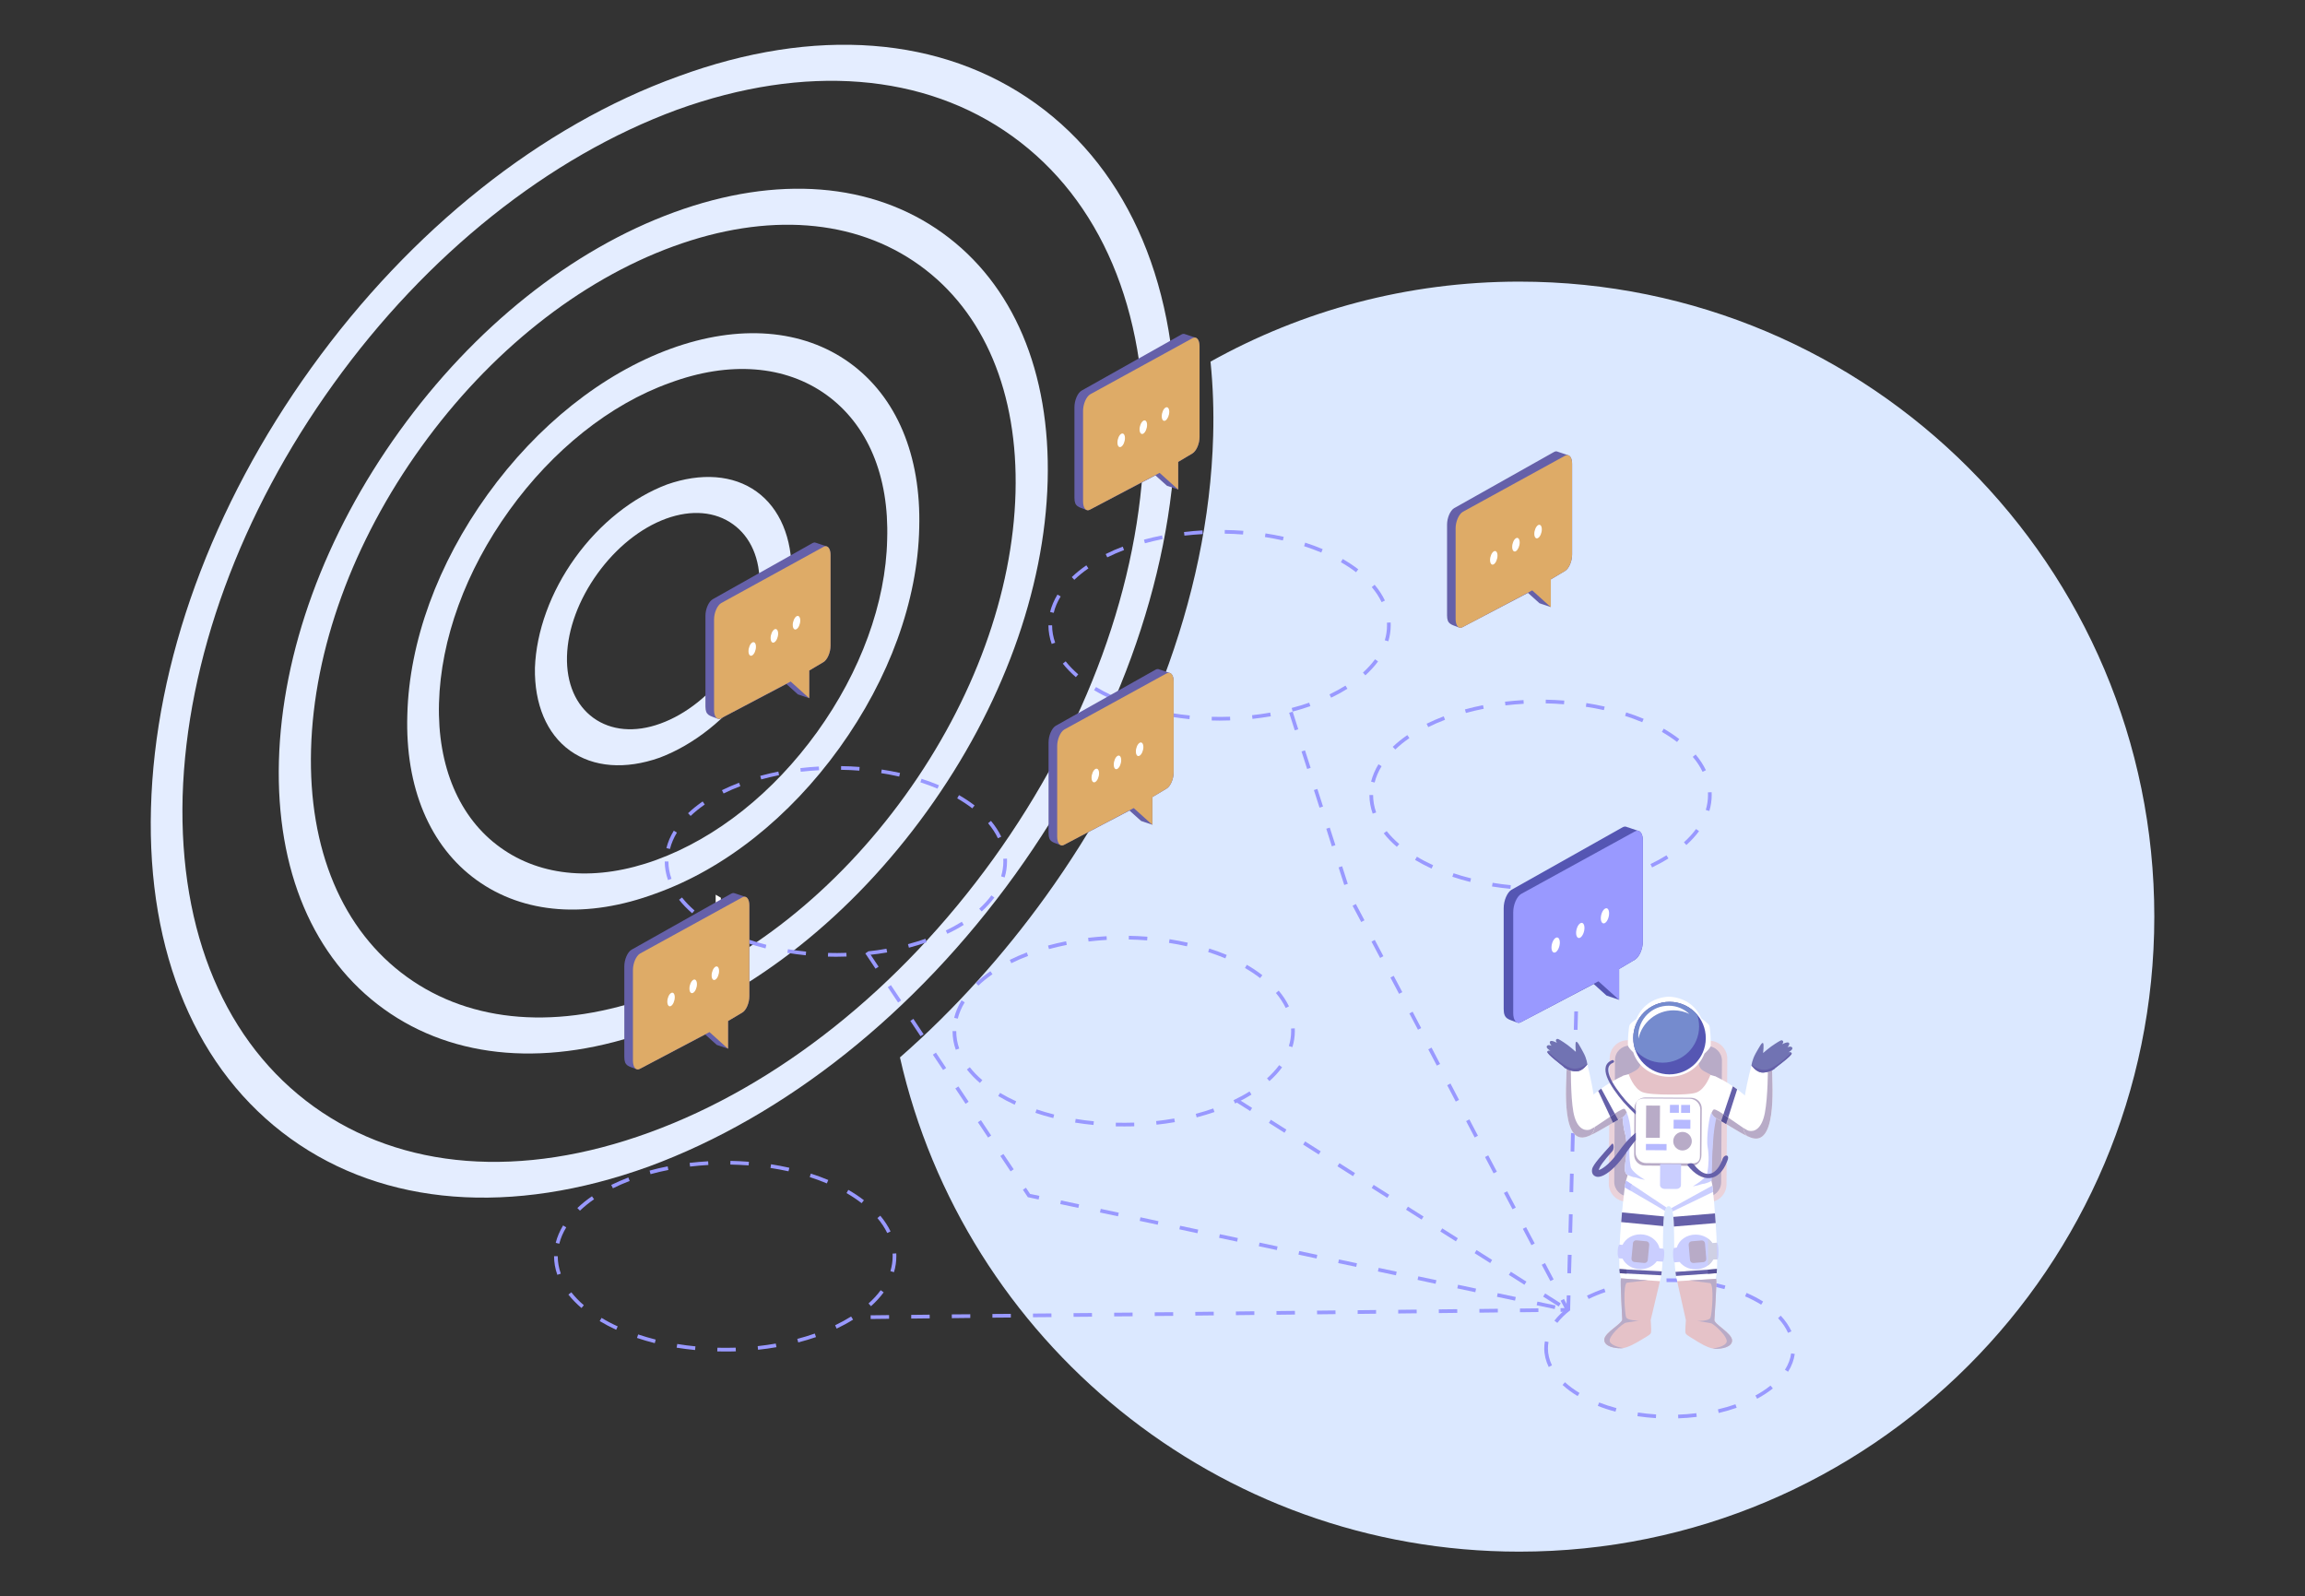 <?xml version="1.0" encoding="UTF-8"?>
<!DOCTYPE svg PUBLIC "-//W3C//DTD SVG 1.1//EN" "http://www.w3.org/Graphics/SVG/1.1/DTD/svg11.dtd">
<!-- Creator: CorelDRAW X7 -->
<svg xmlns="http://www.w3.org/2000/svg" xml:space="preserve" width="100%" height="100%" version="1.1" style="shape-rendering:geometricPrecision; text-rendering:geometricPrecision; image-rendering:optimizeQuality; fill-rule:evenodd; clip-rule:evenodd"
viewBox="0 0 33132 22946"
 xmlns:xlink="http://www.w3.org/1999/xlink">
 <rect x="0" y="0" width="33132" height="22946" fill="#333333" stroke="none"/>
 <defs>
  <style type="text/css">
   <![CDATA[
    .fil22 {fill:none}
    .fil10 {fill:#B8ABC7}
    .fil12 {fill:#6560A9}
    .fil19 {fill:#575197}
    .fil15 {fill:#5556B3}
    .fil21 {fill:#7173B3}
    .fil16 {fill:#758BCE}
    .fil17 {fill:#B6B9FF}
    .fil20 {fill:#BDC0FF}
    .fil13 {fill:#CACEFF}
    .fil18 {fill:#CFD0E4}
    .fil0 {fill:#DBE8FF}
    .fil1 {fill:#E4EDFF}
    .fil14 {fill:#E5C2C8}
    .fil9 {fill:#EAD2DA}
    .fil8 {fill:#ECECFF}
    .fil11 {fill:white}
    .fil5 {fill:#DEAB67;fill-rule:nonzero}
    .fil4 {fill:#6560A9;fill-rule:nonzero}
    .fil6 {fill:#5556B3;fill-rule:nonzero}
    .fil2 {fill:#9999FF;fill-rule:nonzero}
    .fil7 {fill:#ECECFF;fill-rule:nonzero}
    .fil3 {fill:white;fill-rule:nonzero}
   ]]>
  </style>
 </defs>
 <g id="Layer_x0020_1">
  <g id="_2565958701744">
   <g>
    <path class="fil0" d="M21838 4048c5041,0 9128,4086 9128,9127 0,5041 -4087,9128 -9128,9128 -4346,0 -7981,-3037 -8902,-7104 789,-691 1493,-1479 2094,-2313 1372,-1905 2344,-4253 2408,-6621 10,-357 -2,-714 -38,-1067 1314,-733 2827,-1150 4438,-1150z"/>
    <g>
     <g>
      <g id="_2186930193504">
       <path class="fil1" d="M14891 1490c-1350,-972 -3179,-1114 -5145,-391 -1967,710 -3840,2201 -5270,4186 -1429,1985 -2250,4234 -2306,6333 -57,2086 657,3776 2007,4748 1350,972 3179,1113 5145,403 1967,-723 3840,-2213 5270,-4199 1429,-1985 2250,-4234 2306,-6320 57,-2098 -657,-3788 -2007,-4760zm-5556 14788c-1845,673 -3560,538 -4826,-373 -1266,-912 -1937,-2496 -1884,-4460 59,-1959 830,-4068 2171,-5930 1340,-1862 3097,-3261 4937,-3938 1839,-664 3554,-529 4820,382 1266,912 1937,2496 1890,4451 -54,1964 -824,4073 -2165,5935 -1341,1861 -3097,3261 -4943,3933z"/>
       <path class="fil1" d="M13550 3351c-1013,-730 -2381,-839 -3857,-301 -1476,538 -2877,1656 -3951,3147 -1074,1491 -1690,3173 -1733,4744 -42,1571 495,2833 1509,3563 1013,730 2381,840 3857,302 1476,-538 2877,-1656 3951,-3147 1074,-1491 1690,-3174 1733,-4744 42,-1571 -495,-2834 -1509,-3564zm-4162 10964c-1349,491 -2609,398 -3538,-272 -930,-670 -1418,-1834 -1379,-3270 39,-1436 600,-2983 1585,-4350 985,-1368 2274,-2390 3624,-2882 1349,-492 2608,-398 3538,272 930,669 1418,1834 1379,3270 -39,1435 -600,2983 -1585,4350 -985,1367 -2274,2390 -3624,2882z"/>
       <path class="fil1" d="M12210 5213c-672,-484 -1590,-557 -2570,-200 -980,358 -1914,1099 -2632,2095 -718,997 -1125,2117 -1153,3161 -34,1051 325,1898 997,2382 678,488 1590,557 2576,191 986,-353 1920,-1094 2638,-2091 717,-997 1125,-2117 1147,-3164 28,-1043 -326,-1886 -1003,-2374zm-2775 7147c-853,311 -1651,249 -2244,-179 -589,-423 -905,-1164 -881,-2072 25,-921 383,-1902 1012,-2775 623,-865 1446,-1523 2305,-1830 859,-319 1662,-253 2250,170 594,428 905,1165 875,2081 -19,912 -383,1901 -1006,2766 -629,873 -1446,1523 -2311,1839z"/>
       <path class="fil1" d="M10875 7066c-336,-242 -798,-274 -1288,-102 -490,185 -963,558 -1319,1052 -356,494 -560,1061 -579,1584 -9,520 168,947 504,1189 336,242 798,275 1288,102 490,-185 963,-557 1319,-1052 356,-494 559,-1060 579,-1584 9,-519 -168,-947 -504,-1189zm-1381 3334c-369,135 -711,101 -963,-80 -252,-182 -392,-495 -381,-888 11,-393 170,-815 437,-1186 267,-371 618,-656 987,-791 369,-134 711,-101 963,81 252,181 392,495 381,887 -11,393 -170,816 -437,1187 -262,374 -618,656 -987,790z"/>
      </g>
     </g>
     <path class="fil2" d="M24218 18435l3 -53c-87,-6 -178,-9 -267,-7l1 53c87,-2 177,1 263,7zm-837 54c84,-17 171,-31 259,-41l-6 -53c-90,10 -179,25 -264,42l11 52zm1406 40l14 -51c-84,-23 -172,-43 -261,-58l-9 52c87,15 174,35 256,57zm-1952 142c75,-37 156,-70 242,-99l-17 -51c-88,30 -171,65 -249,102l24 48zm2480 82l28 -45c-72,-45 -152,-87 -238,-124l-21 49c83,36 161,77 231,120zm-2930 262c49,-63 111,-124 184,-181l-33 -42c-76,60 -141,124 -193,191l42 32zm3316 143l49 -22c-35,-78 -87,-154 -154,-225l-38 36c63,67 111,138 143,211zm-3440 491l47 -24c-38,-79 -58,-161 -58,-243 0,-31 3,-62 8,-93l-52 -9c-6,34 -9,68 -9,102 0,90 22,180 64,267zm3441 68c52,-82 84,-169 96,-256l-52 -8c-11,81 -41,160 -89,236l45 28zm-3025 350l27 -45c-78,-47 -149,-99 -209,-154l-35 39c62,57 135,111 217,160zm2580 38c84,-45 160,-95 226,-148l-34 -41c-63,51 -136,99 -217,143l25 46zm-2036 186l14 -51c-86,-23 -170,-50 -249,-81l-19 49c80,32 166,60 254,83zm1484 19c89,-21 176,-46 258,-75l-18 -50c-80,28 -165,53 -252,73l12 52zm-903 74l3 -53c-88,-6 -176,-15 -261,-28l-8 53c87,13 177,22 266,28zm321 3c90,-3 179,-10 266,-21l-6 -53c-86,11 -174,18 -262,21l2 53z"/>
     <path class="fil2" d="M16489 13517l4 -53c-88,-7 -178,-11 -267,-13l-1 53c88,2 177,6 264,13zm-842 16c86,-10 174,-18 262,-23l-3 -53c-89,5 -178,13 -266,23l7 53zm1414 69l12 -52c-85,-19 -173,-36 -262,-50l-8 53c87,13 175,30 258,49zm-1983 40c83,-22 169,-43 256,-60l-10 -52c-88,17 -176,38 -260,61l14 51zm2535 133l20 -49c-80,-33 -164,-65 -251,-92l-16 50c85,28 168,58 247,91zm-3076 70c76,-38 157,-73 241,-105l-19 -50c-85,33 -168,69 -245,107l23 48zm3576 214l32 -42c-68,-53 -143,-103 -223,-149l-27 46c79,45 152,94 218,145zm-4050 108c60,-57 128,-112 203,-164l-30 -43c-77,53 -147,110 -209,169l36 38zm4418 321l47 -23c-37,-77 -87,-154 -148,-226l-40 34c58,69 105,142 141,215zm-4714 154c20,-79 53,-159 100,-235l-46 -28c-49,81 -85,166 -106,251l52 12zm4810 409c23,-75 35,-153 35,-230 0,-13 -1,-27 -1,-40l-53 3c0,12 1,24 1,37 0,72 -11,144 -33,215l51 15zm-4839 38l50 -17c-29,-82 -43,-167 -43,-251l-53 0c0,90 15,181 46,268zm4509 451c71,-63 132,-130 182,-199l-42 -31c-49,66 -108,130 -175,191l35 39zm-4162 26l35 -40c-69,-59 -130,-122 -180,-186l-42 33c53,67 116,132 187,193zm3669 296c83,-40 162,-83 235,-129l-28 -45c-71,45 -149,87 -230,126l23 48zm-3169 17l22 -49c-82,-37 -160,-78 -232,-121l-27 45c73,44 153,86 237,125zm2616 182c87,-23 173,-49 256,-77l-18 -51c-81,29 -165,54 -251,77l13 51zm-2061 10l13 -51c-87,-22 -172,-47 -253,-74l-17 50c83,28 169,53 257,75zm1484 95c89,-9 178,-22 264,-37l-9 -52c-85,15 -173,27 -261,37l6 52zm-906 4l5 -53c-88,-8 -176,-20 -261,-34l-8 53c86,14 175,25 264,34zm434 21c51,0 102,0 152,-2l-1 -53c-88,3 -176,3 -264,1l-1 53c37,1 75,1 114,1z"/>
     <path class="fil2" d="M22481 10123l4 -53c-87,-7 -177,-11 -266,-13l-1 53c88,2 177,6 263,13zm-842 16c87,-10 175,-18 263,-23l-3 -53c-89,5 -178,13 -266,23l6 53zm1415 68l12 -51c-86,-20 -174,-36 -263,-50l-8 53c88,13 175,29 259,48zm-1983 41c83,-23 169,-43 256,-60l-10 -52c-89,17 -176,38 -260,61l14 51zm2534 133l21 -49c-80,-33 -164,-65 -251,-92l-16 50c85,27 168,58 246,91zm-3075 70c76,-38 157,-73 241,-105l-19 -50c-86,33 -168,69 -246,107l24 48zm3576 214l32 -42c-68,-53 -143,-102 -224,-149l-26 46c78,45 152,94 218,145zm-4050 108c60,-57 128,-112 203,-164l-30 -43c-77,53 -148,110 -210,169l37 38zm4417 321l48 -23c-37,-77 -87,-154 -148,-226l-41 34c59,69 106,142 141,215zm-4714 154c20,-79 54,-159 100,-235l-45 -28c-49,81 -85,166 -106,250l51 13zm4811 409c23,-75 34,-153 34,-230 0,-13 0,-27 -1,-40l-53 2c1,13 1,25 1,38 0,72 -11,144 -32,215l51 15zm-4839 38l50 -17c-29,-82 -44,-167 -44,-251l-53 0c0,90 16,181 47,268zm4509 451c70,-63 131,-130 182,-199l-43 -31c-48,66 -107,130 -174,191l35 39zm-4162 26l35 -40c-69,-59 -130,-122 -181,-186l-42 32c53,68 116,133 188,194zm3669 296c83,-40 162,-83 235,-129l-28 -45c-72,45 -149,87 -230,126l23 48zm-3170 17l23 -49c-82,-37 -161,-78 -233,-122l-27 46c74,44 154,86 237,125zm2617 182c87,-23 173,-49 256,-77l-18 -51c-81,29 -166,54 -252,77l14 51zm-2061 10l12 -52c-86,-21 -171,-46 -252,-73l-17 50c83,28 169,53 257,75zm1483 95c90,-9 179,-22 265,-37l-9 -52c-85,15 -173,27 -261,37l5 52zm-905 4l5 -53c-88,-8 -176,-20 -261,-34l-9 53c87,14 176,25 265,34zm433 21c52,0 103,-1 153,-2l-2 -53c-87,3 -176,3 -263,1l-2 53c38,1 76,1 114,1z"/>
     <path class="fil2" d="M10761 16751l4 -52c-88,-7 -177,-11 -266,-13l-1 53c88,2 176,6 263,12zm-842 17c87,-10 175,-18 263,-23l-3 -53c-89,5 -178,13 -266,23l6 53zm1415 68l12 -51c-85,-19 -174,-36 -263,-50l-8 53c88,13 175,30 259,48zm-1983 41c83,-23 169,-43 256,-60l-10 -52c-89,17 -176,38 -260,61l14 51zm2534 133l21 -49c-80,-33 -165,-65 -251,-92l-16 50c85,27 168,58 246,91zm-3075 70c76,-38 157,-73 241,-105l-19 -50c-86,33 -168,69 -246,107l24 48zm3575 214l33 -42c-68,-53 -143,-103 -224,-149l-26 46c78,45 151,94 217,145zm-4049 108c60,-57 128,-112 203,-164l-30 -43c-78,53 -148,110 -210,169l37 38zm4417 321l48 -23c-37,-77 -87,-154 -148,-226l-41 34c58,69 106,142 141,215zm-4714 154c20,-79 54,-159 100,-235l-45 -28c-49,81 -85,166 -106,250l51 13zm4811 409c23,-75 34,-153 34,-230 0,-13 0,-27 -1,-40l-53 3c1,12 1,24 1,37 0,72 -11,144 -32,215l51 15zm-4839 38l50 -17c-29,-82 -44,-167 -44,-251l-53 0c0,90 16,180 47,268zm4509 451c70,-63 131,-130 182,-199l-43 -31c-48,66 -107,130 -175,191l36 39zm-4162 26l34 -40c-69,-59 -129,-122 -180,-186l-42 33c53,67 116,132 188,193zm3668 296c84,-40 163,-83 236,-129l-28 -45c-72,45 -149,87 -230,126l22 48zm-3169 17l22 -49c-82,-37 -160,-78 -232,-122l-27 46c74,44 153,86 237,125zm2617 182c87,-23 173,-49 255,-77l-17 -51c-81,29 -166,54 -252,77l14 51zm-2062 10l13 -51c-86,-22 -171,-47 -252,-74l-17 50c82,28 169,53 256,75zm1484 95c90,-9 179,-22 265,-37l-10 -52c-84,15 -172,27 -260,37l5 52zm-905 4l5 -53c-88,-8 -176,-20 -261,-34l-9 53c86,14 175,25 265,34zm433 21c51,0 102,0 153,-2l-2 -53c-87,3 -176,3 -263,1l-2 53c38,1 76,1 114,1z"/>
     <path class="fil2" d="M12352 11077l4 -53c-87,-7 -177,-11 -266,-12l-1 53c88,1 177,5 263,12zm-842 16c87,-10 175,-17 263,-22l-3 -53c-89,5 -179,12 -266,23l6 52zm1415 69l12 -52c-86,-19 -174,-36 -263,-49l-8 52c88,14 175,30 259,49zm-1983 41c83,-23 169,-43 256,-61l-10 -52c-89,18 -176,39 -260,62l14 51zm2534 133l21 -49c-80,-34 -165,-65 -251,-93l-16 51c85,27 168,58 246,91zm-3075 69c76,-37 157,-73 241,-105l-19 -49c-86,33 -168,69 -246,107l24 47zm3575 214l33 -42c-68,-52 -143,-102 -224,-148l-26 46c78,45 152,94 217,144zm-4049 109c60,-57 128,-112 203,-164l-30 -44c-77,53 -148,110 -210,169l37 39zm4417 321l48 -23c-37,-78 -87,-154 -148,-227l-41 34c58,70 106,142 141,216zm-4714 154c20,-80 54,-159 100,-236l-45 -27c-49,81 -85,165 -106,250l51 13zm4811 409c23,-76 34,-153 34,-230 0,-14 0,-27 -1,-41l-53 3c1,12 1,25 1,38 0,72 -11,144 -32,215l51 15zm-4839 38l50 -18c-29,-82 -44,-166 -44,-250l-53 0c0,90 16,180 47,268zm4509 451c70,-64 131,-131 182,-200l-43 -31c-48,66 -107,131 -175,192l36 39zm-4162 26l34 -40c-69,-60 -129,-122 -180,-187l-42 33c53,67 116,132 188,194zm3668 295c84,-39 163,-82 236,-128l-28 -45c-72,45 -149,87 -230,126l22 47zm-3169 17l22 -48c-82,-38 -160,-79 -232,-122l-27 45c74,45 153,87 237,125zm2617 183c87,-23 173,-49 255,-78l-17 -50c-81,28 -166,54 -252,77l14 51zm-2062 10l13 -52c-86,-22 -171,-46 -252,-74l-17 51c82,27 169,53 256,75zm1484 95c90,-10 179,-22 265,-37l-10 -53c-84,15 -172,28 -260,37l5 53zm-905 4l5 -53c-88,-9 -176,-20 -261,-34l-9 52c86,14 175,26 265,35zm433 21c51,0 102,-1 153,-3l-2 -53c-87,3 -176,4 -263,1l-2 53c38,1 76,2 114,2z"/>
     <path class="fil2" d="M17867 7683l5 -53c-88,-7 -178,-11 -267,-12l-1 53c88,1 177,5 263,12zm-842 16c87,-10 175,-17 263,-22l-3 -53c-89,5 -178,12 -266,23l6 52zm1415 69l12 -52c-86,-19 -174,-36 -262,-49l-8 52c87,14 174,30 258,49zm-1983 41c83,-23 169,-43 256,-61l-10 -52c-89,18 -176,38 -260,61l14 52zm2535 133l20 -49c-80,-34 -164,-65 -251,-93l-16 51c85,27 168,58 247,91zm-3076 69c76,-37 157,-73 241,-105l-19 -49c-85,32 -168,68 -245,107l23 47zm3576 214l32 -42c-68,-52 -143,-102 -224,-148l-26 46c79,45 152,93 218,144zm-4050 109c60,-57 128,-113 203,-164l-30 -44c-77,53 -148,110 -209,169l36 39zm4417 321l48 -23c-37,-78 -87,-154 -148,-227l-41 34c59,70 106,142 141,216zm-4713 154c19,-80 53,-159 100,-236l-46 -27c-49,81 -85,165 -106,250l52 13zm4810 409c23,-76 34,-153 34,-230 0,-14 0,-27 -1,-41l-53 3c1,12 1,25 1,38 0,72 -10,144 -32,215l51 15zm-4839 38l50 -18c-29,-82 -44,-166 -44,-250l-53 0c0,90 16,180 47,268zm4509 451c70,-64 132,-131 182,-200l-43 -31c-48,66 -107,130 -174,192l35 39zm-4162 26l35 -40c-69,-60 -130,-122 -181,-187l-41 33c53,67 116,132 187,194zm3669 295c83,-39 162,-83 235,-128l-28 -45c-71,44 -149,87 -230,126l23 47zm-3169 17l22 -48c-82,-38 -160,-79 -232,-122l-28 45c74,45 154,86 238,125zm2616 183c88,-23 174,-49 256,-78l-18 -50c-80,28 -165,54 -251,76l13 52zm-2061 9l13 -51c-87,-22 -172,-46 -253,-74l-17 51c83,27 169,52 257,74zm1484 96c88,-10 177,-22 264,-37l-9 -53c-86,15 -173,28 -261,37l6 53zm-906 4l5 -53c-88,-9 -175,-20 -261,-34l-9 52c87,14 176,26 265,35zm433 21c52,0 103,-1 153,-3l-2 -53c-87,3 -176,4 -263,1l-1 53c37,1 75,2 113,2z"/>
     <path class="fil3" d="M10287 13117l0 -257 75 44 0 256 -1 0c1,44 16,75 41,90l-74 -43c-25,-15 -41,-46 -41,-91l0 1z"/>
     <path class="fil4" d="M15546 5615l1434 -806c18,-11 36,-13 51,-7 1,1 3,1 5,2 2,0 3,1 5,2 2,0 3,1 5,1 2,1 4,1 5,2 2,0 4,1 5,2 2,0 4,1 6,1 1,1 3,1 5,2 2,1 3,1 5,2 2,0 3,1 5,2 2,0 4,1 5,1 2,1 4,1 5,2 2,0 4,1 6,2 1,0 3,1 5,1 1,1 3,1 5,2 2,1 3,1 5,2 2,0 3,1 5,2 2,0 4,1 5,1 2,1 4,1 5,2 2,0 4,1 6,2 1,0 3,1 5,1 1,1 3,1 5,2 2,1 3,1 5,2 2,0 3,1 5,2 2,0 4,1 5,1 2,1 4,1 5,2 2,1 4,1 6,2 1,0 3,1 5,1 2,1 3,1 5,2 2,1 3,1 5,2 2,0 4,1 5,2 34,9 57,55 57,123l0 1304c0,97 -46,203 -103,237l-203 121 0 398 -6 -4 0 3 -5 -5 0 3 -5 -5 0 3 -5 -4 0 2 -5 -4 0 3 -5 -5 0 3 -5 -5 0 3 -6 -4 0 3 -5 -5 0 3 -5 -5 0 3 -5 -4 0 2 -5 -4 0 3 -5 -5 0 3 -6 -5 0 3 -5 -4 0 3 -5 -5 0 3 -5 -5 0 3 -5 -4 0 2 -5 -4 0 3 -5 -5 0 3 -6 -5 0 3 -5 -4 0 3 -5 -5 0 3 -5 -5 0 3 -5 -4 0 2 -5 -4 0 3 -5 -5 0 3 -6 -5 0 3 -5 -4 0 3 -5 -5 0 3 -5 -5 0 3 -168 -151 -938 491c-18,11 -36,13 -51,7 -2,-1 -3,-1 -5,-2 -2,-1 -3,-1 -5,-2 -103,-41 -165,-39 -165,-172l0 -1303c0,-98 46,-204 102,-237z"/>
     <path class="fil5" d="M15670 5668l1469 -806c57,-34 103,18 103,115l0 1304c0,97 -46,203 -103,237l-204 121 0 398 -267 -240 -998 527c-56,34 -102,-18 -102,-115l0 -1304c0,-97 46,-203 102,-237z"/>
     <path class="fil3" d="M16699 5983c0,51 24,79 54,61 29,-18 54,-73 54,-125 0,-51 -25,-78 -54,-60 -30,17 -54,73 -54,124z"/>
     <path class="fil3" d="M16380 6172c0,51 25,78 54,61 30,-18 54,-74 54,-125 0,-51 -24,-78 -54,-60 -29,17 -54,73 -54,124z"/>
     <path class="fil3" d="M16062 6361c0,51 24,78 54,60 30,-17 54,-73 54,-124 0,-51 -24,-78 -54,-61 -30,18 -54,74 -54,125z"/>
     <path class="fil4" d="M10243 8614l1433 -806c19,-11 36,-13 51,-6 2,0 4,1 5,1 2,1 4,1 6,2 1,0 3,1 5,2 1,0 3,1 5,1 2,1 3,1 5,2 2,1 3,1 5,2 2,0 4,1 5,2 2,0 4,1 5,1 2,1 4,1 6,2 1,0 3,1 5,2 1,0 3,1 5,1 2,1 3,1 5,2 2,1 3,1 5,2 2,0 4,1 5,2 2,0 4,1 5,1 2,1 4,1 6,2 1,0 3,1 5,2 2,0 3,1 5,1 2,1 3,1 5,2 2,1 4,1 5,2 2,0 4,1 5,2 2,0 4,1 6,1 1,1 3,1 5,2 1,1 3,1 5,2 2,0 3,1 5,1 2,1 3,1 5,2 2,1 4,1 5,2 2,0 4,1 5,2 2,0 4,1 6,1 1,1 3,1 5,2 33,9 56,55 56,124l0 1303c0,98 -46,204 -102,237l-204 121 0 399 -5 -5 0 3 -5 -5 0 3 -5 -4 0 3 -6 -5 0 3 -5 -5 0 3 -5 -4 0 2 -5 -4 0 3 -5 -5 0 3 -5 -5 0 3 -5 -4 0 3 -6 -5 0 3 -5 -5 0 3 -5 -4 0 3 -5 -5 0 3 -5 -5 0 3 -5 -5 0 3 -5 -4 0 3 -6 -5 0 3 -5 -5 0 3 -5 -4 0 2 -5 -4 0 3 -5 -5 0 3 -5 -5 0 3 -6 -4 0 3 -5 -5 0 3 -5 -5 0 3 -5 -4 0 2 -5 -4 0 3 -5 -5 0 3 -5 -5 0 3 -6 -4 0 3 -168 -152 -937 492c-19,11 -36,12 -51,6 -2,0 -4,-1 -5,-2 -2,0 -4,-1 -6,-1 -102,-42 -165,-40 -165,-172l0 -1304c0,-97 46,-203 103,-237z"/>
     <path class="fil5" d="M10367 8668l1469 -807c56,-33 102,19 102,116l0 1303c0,98 -46,204 -102,237l-204 121 0 399 -267 -241 -998 527c-57,34 -103,-18 -103,-115l0 -1304c0,-97 46,-203 103,-236z"/>
     <path class="fil3" d="M11395 8983c0,51 25,78 54,60 30,-17 54,-73 54,-124 0,-51 -24,-78 -54,-61 -29,18 -54,74 -54,125z"/>
     <path class="fil3" d="M11077 9171c0,52 24,79 54,61 29,-17 54,-73 54,-124 0,-51 -25,-79 -54,-61 -30,18 -54,73 -54,124z"/>
     <path class="fil3" d="M10759 9360c0,51 24,78 53,61 30,-18 54,-73 54,-125 0,-51 -24,-78 -54,-60 -29,17 -53,73 -53,124z"/>
     <path class="fil4" d="M20902 7304l1433 -806c19,-11 36,-13 51,-7 2,1 4,1 5,2 2,1 4,1 6,2 1,0 3,1 5,2 1,0 3,1 5,1 2,1 3,1 5,2 2,0 4,1 5,2 2,0 4,1 5,1 2,1 4,2 5,2 2,1 4,1 6,2 1,0 3,1 5,2 2,0 3,1 5,1 2,1 3,1 5,2 2,1 4,1 5,2 2,0 4,1 5,1 2,1 4,1 5,2 2,1 4,1 6,2 1,0 3,1 5,2 2,0 3,1 5,1 2,1 3,1 5,2 2,1 4,1 5,2 2,0 4,1 5,1 2,1 4,2 6,2 1,1 3,1 5,2 1,0 3,1 5,2 2,0 3,1 5,1 2,1 4,1 5,2 2,1 4,1 5,2 2,0 4,1 5,2 2,0 4,1 6,1 1,1 3,1 5,2 33,9 56,55 56,124l0 1303c0,98 -46,204 -102,237l-204 121 0 399 -5 -5 0 3 -5 -5 0 3 -5 -4 0 3 -6 -5 0 3 -5 -5 0 3 -5 -5 0 3 -5 -4 0 3 -5 -5 0 3 -5 -5 0 3 -5 -4 0 3 -6 -5 0 3 -5 -5 0 3 -5 -5 0 3 -5 -4 0 3 -5 -5 0 3 -5 -5 0 3 -6 -4 0 2 -5 -4 0 3 -5 -5 0 3 -5 -5 0 3 -5 -4 0 3 -5 -5 0 3 -5 -5 0 3 -6 -4 0 3 -5 -5 0 3 -5 -5 0 3 -5 -5 0 3 -5 -4 0 3 -5 -5 0 3 -5 -5 0 3 -6 -4 0 2 -168 -151 -937 491c-19,11 -36,13 -51,7 -2,0 -4,-1 -5,-2 -2,0 -4,-1 -6,-1 -102,-42 -164,-40 -164,-172l0 -1304c0,-97 45,-203 102,-237z"/>
     <path class="fil5" d="M21026 7357l1469 -806c56,-33 102,18 102,116l0 1303c0,98 -46,204 -102,237l-204 121 0 399 -267 -241 -998 527c-57,34 -103,-18 -103,-115l0 -1304c0,-97 46,-203 103,-237z"/>
     <path class="fil3" d="M22054 7673c0,51 25,78 54,60 30,-17 54,-73 54,-124 0,-51 -24,-78 -54,-61 -29,18 -54,73 -54,125z"/>
     <path class="fil3" d="M21736 7861c0,51 24,79 54,61 29,-18 54,-73 54,-124 0,-52 -25,-79 -54,-61 -30,17 -54,73 -54,124z"/>
     <path class="fil3" d="M21418 8050c0,51 24,78 53,61 30,-18 54,-74 54,-125 0,-51 -24,-78 -54,-60 -29,17 -53,73 -53,124z"/>
     <path class="fil4" d="M15174 10433l1434 -806c18,-11 36,-13 51,-7 2,1 3,1 5,2 2,1 3,1 5,2 2,0 4,1 5,2 2,0 4,1 5,1 2,1 4,1 6,2 1,0 3,1 5,2 1,0 3,1 5,1 2,1 3,1 5,2 2,1 3,1 5,2 2,0 4,1 5,1 2,1 4,2 5,2 2,1 4,1 6,2 1,0 3,1 5,2 1,0 3,1 5,1 2,1 3,1 5,2 2,1 4,1 5,2 2,0 4,1 5,2 2,0 4,1 5,1 2,1 4,1 6,2 1,0 3,1 5,2 2,0 3,1 5,1 2,1 3,1 5,2 2,1 4,1 5,2 2,0 4,1 5,2 2,0 4,1 6,1 1,1 3,1 5,2 1,0 3,1 5,2 2,0 3,1 5,1 2,1 3,1 5,2 2,1 4,1 5,2 34,9 57,55 57,124l0 1303c0,98 -46,204 -103,237l-203 121 0 399 -6 -5 0 3 -5 -5 0 3 -5 -4 0 2 -5 -4 0 3 -5 -5 0 3 -5 -5 0 3 -6 -4 0 3 -5 -5 0 3 -5 -5 0 3 -5 -4 0 2 -5 -4 0 3 -5 -5 0 3 -5 -5 0 3 -6 -4 0 3 -5 -5 0 3 -5 -5 0 3 -5 -5 0 3 -5 -4 0 3 -5 -5 0 3 -5 -5 0 3 -6 -4 0 3 -5 -5 0 3 -5 -5 0 3 -5 -5 0 3 -5 -4 0 3 -5 -5 0 3 -5 -5 0 3 -6 -4 0 3 -5 -5 0 3 -5 -5 0 3 -5 -5 0 3 -168 -151 -938 491c-18,11 -36,13 -51,7 -2,-1 -3,-1 -5,-2 -2,0 -3,-1 -5,-2 -103,-41 -165,-39 -165,-171l0 -1304c0,-97 46,-203 102,-237z"/>
     <path class="fil5" d="M15298 10486l1469 -806c57,-33 103,18 103,116l0 1303c0,97 -46,204 -103,237l-203 121 0 399 -268 -241 -998 527c-56,34 -102,-18 -102,-115l0 -1304c0,-97 46,-203 102,-237z"/>
     <path class="fil3" d="M16327 10801c0,52 24,79 54,61 29,-17 54,-73 54,-124 0,-51 -25,-79 -54,-61 -30,18 -54,73 -54,124z"/>
     <path class="fil3" d="M16009 10990c0,51 24,79 53,61 30,-18 54,-73 54,-125 0,-51 -24,-78 -54,-60 -29,17 -53,73 -53,124z"/>
     <path class="fil3" d="M15690 11179c0,51 24,78 54,61 30,-18 54,-74 54,-125 0,-51 -24,-78 -54,-61 -30,18 -54,74 -54,125z"/>
     <path class="fil4" d="M9076 13652l1433 -806c19,-11 36,-12 52,-6 1,0 3,1 5,1 1,1 3,1 5,2 2,1 3,1 5,2 2,0 3,1 5,1 2,1 4,2 5,2 2,1 4,1 5,2 2,0 4,1 6,2 1,0 3,1 5,1 2,1 3,1 5,2 2,1 3,1 5,2 2,0 3,1 5,2 2,0 4,1 5,1 2,1 4,1 5,2 2,0 4,1 6,2 1,0 3,1 5,1 2,1 3,1 5,2 2,1 3,1 5,2 2,0 4,1 5,1 2,1 4,2 5,2 2,1 4,1 6,2 1,0 3,1 5,2 1,0 3,1 5,1 2,1 3,1 5,2 2,1 3,1 5,2 2,0 4,1 5,2 2,0 4,1 5,1 2,1 4,1 6,2 1,0 3,1 5,2 1,0 3,1 5,1 2,1 3,1 5,2 33,9 56,55 56,124l0 1303c0,98 -45,204 -102,237l-204 121 0 399 -5 -5 0 3 -5 -4 0 2 -5 -4 0 3 -5 -5 0 3 -5 -5 0 3 -6 -4 0 3 -5 -5 0 3 -5 -5 0 3 -5 -5 0 3 -5 -4 0 3 -5 -5 0 3 -5 -5 0 3 -6 -4 0 3 -5 -5 0 3 -5 -5 0 3 -5 -5 0 3 -5 -4 0 3 -5 -5 0 3 -6 -5 0 3 -5 -4 0 3 -5 -5 0 3 -5 -5 0 3 -5 -5 0 3 -5 -4 0 3 -5 -5 0 3 -6 -5 0 3 -5 -4 0 3 -5 -5 0 3 -5 -5 0 3 -5 -5 0 3 -5 -4 0 3 -169 -152 -937 492c-19,11 -36,12 -51,6 -2,0 -3,-1 -5,-2 -2,0 -4,-1 -5,-1 -103,-41 -165,-40 -165,-172l0 -1304c0,-97 46,-203 102,-237z"/>
     <path class="fil5" d="M9200 13706l1469 -807c57,-33 102,19 102,116l0 1303c0,98 -45,204 -102,237l-204 121 0 399 -267 -240 -998 527c-56,33 -102,-19 -102,-116l0 -1303c0,-98 46,-204 102,-237z"/>
     <path class="fil3" d="M10229 14021c0,51 24,78 54,60 29,-17 53,-73 53,-124 0,-51 -24,-78 -53,-61 -30,18 -54,74 -54,125z"/>
     <path class="fil3" d="M9910 14209c0,52 24,79 54,61 30,-17 54,-73 54,-124 0,-51 -24,-79 -54,-61 -30,18 -54,73 -54,124z"/>
     <path class="fil3" d="M9592 14398c0,51 24,79 54,61 29,-18 53,-73 53,-125 0,-51 -24,-78 -53,-60 -30,17 -54,73 -54,124z"/>
     <path class="fil2" d="M12585 13924l44 -29 -147 -221 -44 30 147 220zm324 486l44 -30 -147 -220 -45 29 148 221zm323 485l44 -29 -147 -221 -44 29 147 221zm324 485l44 -29 -147 -221 -44 30 147 220zm323 486l44 -30 -147 -220 -44 29 147 221zm4091 104l28 -45 -209 -133 -29 45 210 133zm493 312l28 -45 -224 -142 -28 45 224 142zm-4260 69l44 -29 -147 -221 -44 30 147 220zm4752 243l29 -45 -224 -142 -29 45 224 142zm-4429 243l45 -30 -148 -220 -44 29 147 221zm4922 69l29 -45 -224 -142 -29 45 224 142zm493 312l28 -45 -224 -142 -28 45 224 142zm-5012 23l11 -52 -134 -28 -59 -89 -44 29 71 107 155 33zm571 121l11 -52 -260 -55 -11 52 260 55zm570 121l11 -52 -259 -55 -11 52 259 55zm4364 47l28 -44 -224 -142 -28 44 224 142zm-3793 74l11 -51 -259 -56 -11 52 259 55zm571 122l11 -52 -260 -55 -11 51 260 56zm3715 117l28 -45 -224 -142 -28 45 224 142zm-3145 4l11 -52 -259 -55 -11 52 259 55zm571 121l11 -52 -259 -55 -11 52 259 55zm571 121l11 -52 -260 -55 -11 52 260 55zm2496 66l28 -45 -224 -142 -28 45 224 142zm-1926 55l11 -52 -259 -55 -11 52 259 55zm571 121l11 -52 -259 -55 -11 52 259 55zm570 122l12 -52 -260 -55 -11 51 259 56zm1277 14l29 -45 -224 -142 -29 45 224 142zm-706 107l11 -52 -259 -55 -11 52 259 55zm571 121l11 -52 -260 -55 -11 52 260 55zm628 84l29 -45 -224 -142 -29 45 224 142zm-58 37l11 -52 -259 -55 -11 52 259 55z"/>
     <path class="fil2" d="M18611 10498l50 -16 -80 -253 -51 16 81 253zm178 555l50 -16 -81 -252 -50 16 81 252zm178 556l50 -16 -81 -253 -50 16 81 253zm177 556l51 -17 -81 -252 -50 16 80 253zm178 555l51 -16 -81 -253 -51 17 81 252zm244 533l47 -25 -124 -234 -47 25 124 234zm272 516l47 -25 -124 -234 -47 25 124 234zm272 516l47 -24 -124 -235 -47 25 124 234zm272 516l46 -24 -123 -235 -47 25 124 234zm271 516l47 -24 -123 -235 -47 25 123 234zm272 517l47 -25 -123 -235 -47 25 123 235zm272 516l47 -25 -123 -235 -47 25 123 235zm272 516l47 -25 -124 -234 -46 24 123 235zm272 516l47 -25 -124 -234 -47 24 124 235zm272 516l47 -25 -124 -234 -47 24 124 235zm272 516l47 -24 -124 -235 -47 25 124 234zm147 442l98 -1 15 -24 11 -16 -76 -144 -47 25 56 106 -58 1 1 53zm-584 6l265 -3 0 -53 -265 3 0 53zm-583 6l265 -3 0 -53 -265 3 0 53zm-583 6l265 -3 -1 -53 -265 3 1 53zm-584 6l266 -3 -1 -53 -265 3 0 53zm-583 6l265 -3 0 -53 -265 3 0 53zm-583 6l265 -3 -1 -53 -265 3 1 53zm-584 6l266 -3 -1 -53 -265 3 0 53zm-583 6l265 -3 0 -53 -265 3 0 53zm-583 6l265 -3 -1 -53 -265 3 1 53zm-584 6l266 -2 -1 -53 -265 2 0 53zm-583 6l265 -2 0 -53 -265 2 0 53zm-583 6l265 -2 -1 -53 -265 2 1 53zm-584 6l266 -2 -1 -53 -265 2 0 53zm-583 6l265 -2 0 -53 -265 2 0 53zm-583 7l265 -3 0 -53 -266 2 1 54zm-584 6l266 -3 -1 -53 -265 3 0 53zm-583 6l265 -3 0 -53 -265 3 0 53z"/>
     <path class="fil2" d="M22721 13054l7 -265 -53 -2 -7 265 53 2zm-16 583l7 -265 -53 -2 -7 266 53 1zm-15 583l7 -265 -53 -1 -7 265 53 1zm-15 583l7 -265 -53 -1 -7 265 53 1zm-16 583l7 -265 -53 -1 -7 265 53 1zm-15 584l7 -266 -53 -1 -7 265 53 2zm-15 583l7 -265 -54 -2 -6 265 53 2zm-16 583l7 -265 -53 -2 -7 265 53 2zm-15 583l7 -265 -53 -2 -7 266 53 1zm-16 583l8 -265 -54 -1 -7 265 53 1zm-13 532l5 -214 -53 -1 -6 214 54 1z"/>
     <path class="fil6" d="M21727 12789l1595 -897c21,-12 40,-14 57,-7 2,0 4,1 6,2 2,0 4,1 5,2 2,0 4,1 6,2 2,0 4,1 6,2 2,0 4,1 6,1 2,1 3,2 5,2 2,1 4,2 6,2 2,1 4,1 6,2 2,1 4,1 6,2 1,1 3,1 5,2 2,1 4,1 6,2 2,0 4,1 6,2 2,0 4,1 5,2 2,0 4,1 6,2 2,0 4,1 6,2 2,0 4,1 6,1 2,1 4,2 5,2 2,1 4,2 6,2 2,1 4,1 6,2 2,1 4,1 6,2 2,1 3,1 5,2 2,1 4,1 6,2 2,0 4,1 6,2 2,0 4,1 5,2 2,0 4,1 6,2 2,0 4,1 6,2 2,0 4,1 6,2 2,0 4,1 5,1 2,1 4,2 6,2 2,1 4,1 6,2 37,10 63,61 63,138l0 1450c0,109 -51,227 -114,264l-227 134 0 444 -6 -5 0 3 -5 -5 0 3 -6 -5 0 3 -6 -5 0 3 -6 -5 0 3 -5 -5 0 3 -6 -5 0 4 -6 -6 0 4 -6 -6 0 4 -5 -5 0 3 -6 -5 0 3 -6 -5 0 3 -5 -5 0 3 -6 -5 0 3 -6 -5 0 3 -6 -5 0 3 -5 -5 0 3 -6 -5 0 4 -6 -6 0 4 -6 -6 0 4 -5 -5 0 3 -6 -5 0 3 -6 -5 0 3 -5 -5 0 3 -6 -5 0 3 -6 -5 0 3 -6 -5 0 3 -5 -5 0 3 -6 -5 0 4 -6 -6 0 4 -6 -6 0 4 -187 -169 -1043 547c-20,12 -40,14 -57,7 -2,0 -3,-1 -5,-2 -2,0 -4,-1 -6,-2 -114,-45 -183,-43 -183,-191l0 -1450c0,-108 50,-226 113,-264z"/>
     <path class="fil2" d="M21865 12849l1635 -898c63,-37 114,21 114,129l0 1450c0,109 -51,227 -114,264l-227 134 0 444 -297 -267 -1111 586c-63,37 -114,-20 -114,-129l0 -1450c0,-108 51,-226 114,-263z"/>
     <path class="fil3" d="M23010 13199c0,57 27,87 60,68 33,-20 59,-82 59,-139 0,-57 -26,-87 -59,-67 -33,19 -60,81 -60,138z"/>
     <path class="fil3" d="M22655 13409c0,57 27,87 60,68 33,-20 60,-82 60,-139 0,-57 -27,-87 -60,-67 -33,19 -60,81 -60,138z"/>
     <path class="fil3" d="M22301 13619c0,57 27,87 60,68 33,-20 60,-82 60,-139 0,-57 -27,-87 -60,-67 -33,19 -60,81 -60,138z"/>
     <polygon class="fil7" points="24035,15057 24042,14921 23601,15036 23546,15179 "/>
     <g>
      <path class="fil7" d="M23195 19286c1,26 -18,47 -41,48 -24,0 -43,-20 -44,-45 -1,-26 18,-47 41,-48 23,0 43,20 44,45z"/>
      <path class="fil7" d="M23266 18057c1,34 27,62 59,61 32,-1 57,-30 56,-64 -1,-35 -28,-62 -59,-61 -32,1 -57,29 -56,64z"/>
      <path class="fil7" d="M23570 14926c1,33 -23,61 -54,62 -30,1 -56,-26 -57,-59 -1,-34 23,-62 54,-62 31,-1 56,25 57,59z"/>
      <path class="fil8" d="M24241 15454c14,0 26,-12 27,-26 0,-15 -12,-27 -27,-27 -15,0 -27,12 -27,26 0,15 12,27 27,27z"/>
      <path class="fil9" d="M23396 14952l1176 8c142,0 257,117 256,259l-11 1805c-1,142 -117,257 -259,256l-1176 -7c-142,-1 -258,-118 -257,-260l12 -1804c1,-142 117,-258 259,-257z"/>
      <path class="fil10" d="M23424 15030l1119 7c115,0 209,95 208,210l-11 1748c-1,115 -95,208 -210,208l-1120 -7c-115,-1 -208,-96 -207,-211l11 -1748c0,-115 95,-208 210,-207z"/>
      <path class="fil11" d="M23514 16521c-10,85 -125,358 -151,492 -24,120 -161,1364 -35,1409 51,19 501,101 527,16 100,-328 -11,-1099 130,-1101 105,-2 67,443 86,800 6,111 17,213 40,291 25,86 476,9 527,-9 106,-37 -9,-1303 -27,-1398 -24,-134 -135,-409 -145,-494l-476 60 -476 -66z"/>
      <path class="fil12" d="M24053 17491c4,41 7,88 8,139l600 -50c-3,-48 -6,-94 -10,-139l-598 50z"/>
      <path class="fil12" d="M23315 17427c-4,45 -8,91 -12,139l605 58c1,-51 4,-98 9,-139l-602 -58z"/>
      <path class="fil11" d="M23682 15369c-11,17 -332,79 -353,95 -22,17 -45,348 -31,386 14,38 26,324 54,419 28,96 37,229 22,353 -15,124 -35,190 -2,248 33,56 476,133 610,141l0 0c135,-7 579,-78 612,-134 7,-11 23,-850 87,-1018 15,-38 -4,-370 -26,-386 -21,-17 -341,-83 -351,-100l-311 20 -311 -24z"/>
      <path class="fil13" d="M24677 16046c-83,295 -66,910 -73,920 -9,16 -49,32 -105,48 -27,2 -61,12 -96,24 -23,5 -47,10 -71,15 78,-47 195,-125 208,-190 20,-104 28,-250 5,-380 -22,-129 29,-478 56,-487 28,-9 59,41 76,50z"/>
      <path class="fil13" d="M23311 15948c10,103 22,256 41,321 28,96 37,229 22,353 -15,124 -35,190 -2,248 9,15 49,32 105,49 27,2 61,12 96,25 23,5 47,10 71,15 -78,-47 -194,-127 -206,-192 -19,-104 -26,-250 -1,-380 26,-129 -41,-432 -89,-449 -6,-2 -19,2 -37,10z"/>
      <path class="fil14" d="M23583 15284c-15,96 -88,107 -172,156 0,0 68,207 198,258 64,26 226,35 388,35 162,2 325,-5 389,-30 131,-50 201,-256 201,-256 -84,-50 -156,-61 -170,-157l-417 -19 -417 13z"/>
      <path class="fil11" d="M24500 15144c33,-30 83,-80 88,-107 8,-40 -4,-260 -18,-294 -12,-30 -94,-88 -116,-106 -90,-209 -276,-302 -461,-311 -190,7 -381,102 -472,320 -33,25 -88,66 -98,90 -14,33 -29,254 -22,293 4,24 44,67 75,97 146,450 845,481 1024,18z"/>
      <path class="fil15" d="M23994 15443c287,1 523,-231 525,-518 2,-288 -231,-523 -518,-525 -287,-2 -523,231 -525,518 -1,287 231,523 518,525z"/>
      <path class="fil16" d="M24001 14400c157,1 298,72 393,183 19,54 29,113 29,174 -2,287 -237,519 -525,518 -157,-1 -298,-72 -393,-183 -19,-54 -29,-113 -29,-174 2,-288 237,-520 525,-518z"/>
      <path class="fil11" d="M23987 14456c114,0 218,45 295,118 -67,-33 -143,-51 -223,-52 -248,-1 -457,173 -508,407 -1,-14 -2,-28 -2,-42 2,-240 197,-433 438,-431z"/>
      <path class="fil11" d="M23410 15497c-27,12 -55,-45 -81,-33 -383,178 -593,431 -593,431 -76,110 4,444 114,427 113,-49 86,-42 472,-262 107,-69 121,-291 88,-563z"/>
      <path class="fil10" d="M22747 16225c26,61 63,103 103,97 113,-49 86,-42 472,-262 25,-16 45,-40 60,-72 -11,-27 -23,-46 -34,-50 -48,-16 -430,287 -507,302 -29,6 -62,3 -94,-15z"/>
      <path class="fil11" d="M22864 16315c-439,233 -348,-741 -346,-929 1,-87 137,-63 298,-88 0,0 234,886 48,1017z"/>
      <path class="fil10" d="M22864 16315c-439,233 -348,-741 -346,-929 0,-17 6,-30 16,-40 27,-13 45,-22 46,-22l0 0c0,1 -6,426 35,656 42,230 148,275 226,260 16,-3 46,-19 83,-42 -11,54 -30,96 -60,117z"/>
      <path class="fil10" d="M23648 15775l660 4c85,1 153,70 153,155l-5 672c0,84 -57,152 -141,152l-673 -4c-85,0 -153,-70 -153,-154l4 -672c1,-85 70,-153 155,-153z"/>
      <path class="fil11" d="M23627 15789l660 4c85,1 153,70 153,154l-5 673c0,71 -41,103 -112,102l-661 -4c-84,0 -153,-70 -152,-154l4 -673c0,-25 7,-48 18,-69 26,-21 59,-33 95,-33z"/>
      <polygon class="fil10" points="23659,16354 23858,16355 23861,15892 23662,15891 "/>
      <polygon class="fil17" points="24056,16223 24297,16225 24298,16096 24057,16095 "/>
      <polygon class="fil17" points="24164,15996 24293,15996 24293,15882 24165,15882 "/>
      <path class="fil10" d="M24183 16537c74,0 134,-60 135,-133 0,-74 -60,-134 -133,-134 -74,-1 -134,59 -134,132 -1,74 59,134 132,135z"/>
      <path class="fil12" d="M23514 16386c0,0 -40,42 -175,232 -116,163 -237,259 -315,287 -40,15 -75,15 -101,-1 -31,-18 -46,-51 -38,-98 10,-65 148,-212 285,-364 24,-25 40,76 1,111 -121,135 -181,216 -190,265 3,-1 6,-2 10,-3 63,-24 165,-107 269,-253 143,-201 253,-280 253,-280l1 104z"/>
      <path class="fil12" d="M23510 16020c-34,-30 -134,-133 -175,-180 -90,-107 -192,-243 -236,-359 -41,-109 -32,-202 76,-243 16,-6 40,22 14,37 -82,30 -86,104 -53,193 41,110 140,242 229,346 40,48 124,121 148,154 0,9 0,37 -3,52z"/>
      <path class="fil12" d="M24348 16739c205,261 354,96 417,-93 34,-63 106,-45 61,47 -116,305 -364,318 -570,56 -10,-26 74,-42 92,-10z"/>
      <path class="fil13" d="M23581 17742c135,1 248,88 273,202 16,1 33,3 49,4 34,-1 16,194 -5,187l-83 -6c-50,69 -138,115 -237,114 -115,-1 -213,-63 -256,-152 -15,-1 -31,-2 -46,-3 -37,-3 -27,-199 5,-198 4,1 19,2 41,4 43,-90 143,-152 259,-152z"/>
      <path class="fil13" d="M24374 17746c103,0 192,50 240,124 49,-6 60,-7 63,-7 29,-3 36,239 5,240l-57 1c-45,85 -142,143 -254,142 -94,0 -177,-42 -228,-107 -24,2 -48,4 -72,6 -24,3 -33,-205 -7,-207l38 -6c32,-108 142,-187 272,-186z"/>
      <path class="fil18" d="M24550 17803c25,18 47,41 64,67 49,-6 60,-9 63,-7 2,2 5,240 5,240l-57 1c-17,34 -43,63 -75,86 1,-123 1,-275 0,-387z"/>
      <path class="fil10" d="M23522 17828l142 14c26,2 44,25 42,50l-21 220c-2,25 -25,44 -50,42l-143 -14c-25,-3 -44,-25 -41,-50l21 -220c2,-26 25,-44 50,-42z"/>
      <path class="fil10" d="M24458 17830l-142 12c-26,2 -45,25 -43,50l19 220c2,25 24,44 50,42l142 -12c26,-2 44,-24 42,-49l-18 -220c-2,-26 -24,-45 -50,-43z"/>
      <path class="fil13" d="M23711 17275l220 129c6,-20 13,-36 21,-48 -29,-19 -71,-47 -120,-81 -36,-24 -76,-50 -116,-77 -134,-90 -279,-187 -343,-227 -4,15 -8,29 -10,42 -2,10 -5,29 -8,54l222 130 134 78z"/>
      <path class="fil13" d="M24183 17278l-159 87c7,12 12,28 17,48l279 -134 159 -77 145 -70c-4,-40 -7,-71 -10,-91l-292 160 -139 77z"/>
      <path class="fil12" d="M23886 18274l-607 -32c1,21 3,41 5,59l595 30c3,-18 5,-38 7,-57z"/>
      <path class="fil12" d="M24083 18282c2,20 5,40 8,58l584 -40c2,-18 3,-38 4,-59l-596 41z"/>
      <path class="fil19" d="M24549 18308l126 -8c2,-18 3,-38 4,-59l-129 9c-1,21 -1,41 -1,58z"/>
      <path class="fil13" d="M24164 16733l-2 303c0,30 -31,54 -68,54l-166 -1c-37,-1 -67,-25 -67,-55l2 -302 301 1z"/>
      <path class="fil20" d="M23355 17067l81 47c0,-15 1,-27 1,-37 0,-24 8,-41 21,-51 -35,-23 -64,-42 -85,-55 -4,15 -7,29 -10,42 -2,10 -5,29 -8,54z"/>
      <path class="fil19" d="M23379 18248l-100 -6c1,22 3,41 5,59l99 5c-1,-17 -3,-37 -4,-58z"/>
      <path class="fil21" d="M22476 15334c10,21 112,72 194,65 83,-7 146,-101 146,-101 0,0 -6,-79 -58,-172 -51,-93 -85,-162 -103,-151 -18,11 -4,144 -4,144 0,0 -99,-90 -174,-137 -75,-48 -88,-59 -107,-41 -18,17 11,49 11,49 0,0 -76,-42 -98,-23 -22,20 19,65 19,65 0,0 -49,-24 -67,4 -19,28 51,68 51,68 0,0 -42,-13 -44,16 -3,33 201,186 234,214z"/>
      <path class="fil12" d="M22242 15120c-3,33 201,186 235,214 3,8 20,20 44,32 40,20 98,38 149,33 83,-7 146,-101 146,-101 0,0 0,-1 -1,-5 -3,2 -6,5 -10,7 -43,28 -115,66 -184,60 -114,-11 -244,-129 -377,-249 -1,2 -2,5 -2,9z"/>
      <path class="fil11" d="M24580 15504c27,13 56,-44 81,-31 381,182 588,437 588,437 75,111 -10,444 -120,426 -112,-50 -85,-43 -468,-268 -107,-69 -118,-292 -81,-564z"/>
      <path class="fil10" d="M25234 16241c-27,60 -64,102 -105,95 -112,-50 -85,-43 -468,-268 -25,-16 -45,-40 -60,-72 12,-28 24,-46 35,-49 48,-17 427,291 504,307 29,6 62,4 94,-13z"/>
      <path class="fil11" d="M25116 16329c435,239 357,-737 357,-924 0,-88 -136,-65 -297,-92 0,0 -244,883 -60,1016z"/>
      <path class="fil10" d="M25116 16329c435,239 357,-737 357,-924 0,-18 -5,-31 -15,-40 -27,-14 -45,-23 -46,-23l0 0c0,0 1,426 -44,655 -44,230 -151,274 -228,257 -16,-3 -46,-20 -83,-43 10,55 29,97 59,118z"/>
      <path class="fil21" d="M25515 15353c-9,21 -112,71 -194,63 -83,-9 -145,-103 -145,-103 0,0 8,-79 60,-172 53,-92 88,-160 105,-149 18,11 2,144 2,144 0,0 100,-89 176,-135 75,-47 89,-58 107,-40 19,18 -11,49 -11,49 0,0 77,-41 98,-21 22,20 -20,64 -20,64 0,0 50,-23 68,5 18,28 -53,67 -53,67 0,0 43,-12 45,17 2,33 -204,183 -238,211z"/>
      <path class="fil12" d="M25753 15142c2,33 -204,183 -238,211 -3,8 -20,20 -45,32 -39,18 -98,36 -149,31 -83,-9 -145,-103 -145,-103 0,0 1,-2 1,-5 3,2 7,5 10,7 43,28 114,67 183,62 114,-9 246,-125 381,-244 1,2 2,5 2,9z"/>
      <path class="fil19" d="M23209 16008c-21,13 -42,28 -64,43l41 87c7,-4 14,-8 22,-13 16,-9 33,-19 51,-29l-49 -89c0,1 -1,1 -1,1z"/>
      <path class="fil12" d="M23145 16051c22,-15 44,-30 64,-43 0,0 1,-1 1,-1l-1 -3 -76 -141 -117 -216c-16,11 -30,22 -44,33l160 342 13 29z"/>
      <path class="fil19" d="M24823 16051c-17,-12 -34,-23 -50,-34l-27 81 -6 17c2,1 4,2 6,3 23,14 45,27 65,39l12 -38 18 -56c-6,-4 -12,-8 -18,-12z"/>
      <path class="fil12" d="M24773 16017c16,11 33,22 50,34 6,4 12,8 18,12l129 -405c-20,-14 -40,-29 -62,-44l-84 250 -51 153z"/>
      <polygon class="fil17" points="23658,16532 23955,16534 23955,16444 23659,16443 "/>
      <polygon class="fil17" points="24003,15995 24132,15995 24132,15881 24004,15881 "/>
      <path class="fil14" d="M23860 18415c17,3 -543,-40 -559,-40 -16,1 17,582 17,582 19,64 -261,194 -258,303 2,95 151,122 244,120 94,-2 233,-88 312,-136 79,-48 110,-62 116,-93 6,-31 -5,-177 -5,-177l133 -559z"/>
      <path class="fil10" d="M23140 19286c-32,-71 180,-263 230,-274 50,-10 206,-31 194,-30 -12,2 -168,1 -189,-47 -22,-47 -49,-489 13,-498 62,-9 297,-34 297,-34 -160,-12 -374,-28 -384,-28 -1,0 -1,2 -2,4 -11,51 19,578 19,578 19,64 -261,194 -258,303 2,95 151,122 244,120 10,0 21,-1 32,-3 0,0 -164,-21 -196,-91z"/>
      <path class="fil14" d="M24107 18415c-16,3 544,-33 560,-32 16,1 -24,582 -24,582 -21,63 258,196 254,305 -3,95 -152,121 -246,117 -93,-3 -232,-90 -310,-140 -78,-49 -109,-63 -115,-94 -5,-31 7,-177 7,-177l-126 -561z"/>
      <path class="fil10" d="M24817 19295c33,-70 -177,-265 -227,-276 -50,-11 -206,-34 -193,-33 12,2 167,3 189,-44 22,-48 56,-489 -6,-499 -62,-10 -298,-38 -298,-38 161,-9 375,-23 385,-22 1,0 1,1 2,4 10,50 -26,578 -26,578 -21,63 258,196 254,305 -3,95 -152,121 -246,117 -10,0 -21,-1 -32,-4 0,0 165,-18 198,-88z"/>
     </g>
    </g>
   </g>
   <rect class="fil22" width="33132" height="22946"/>
  </g>
 </g>
</svg>
